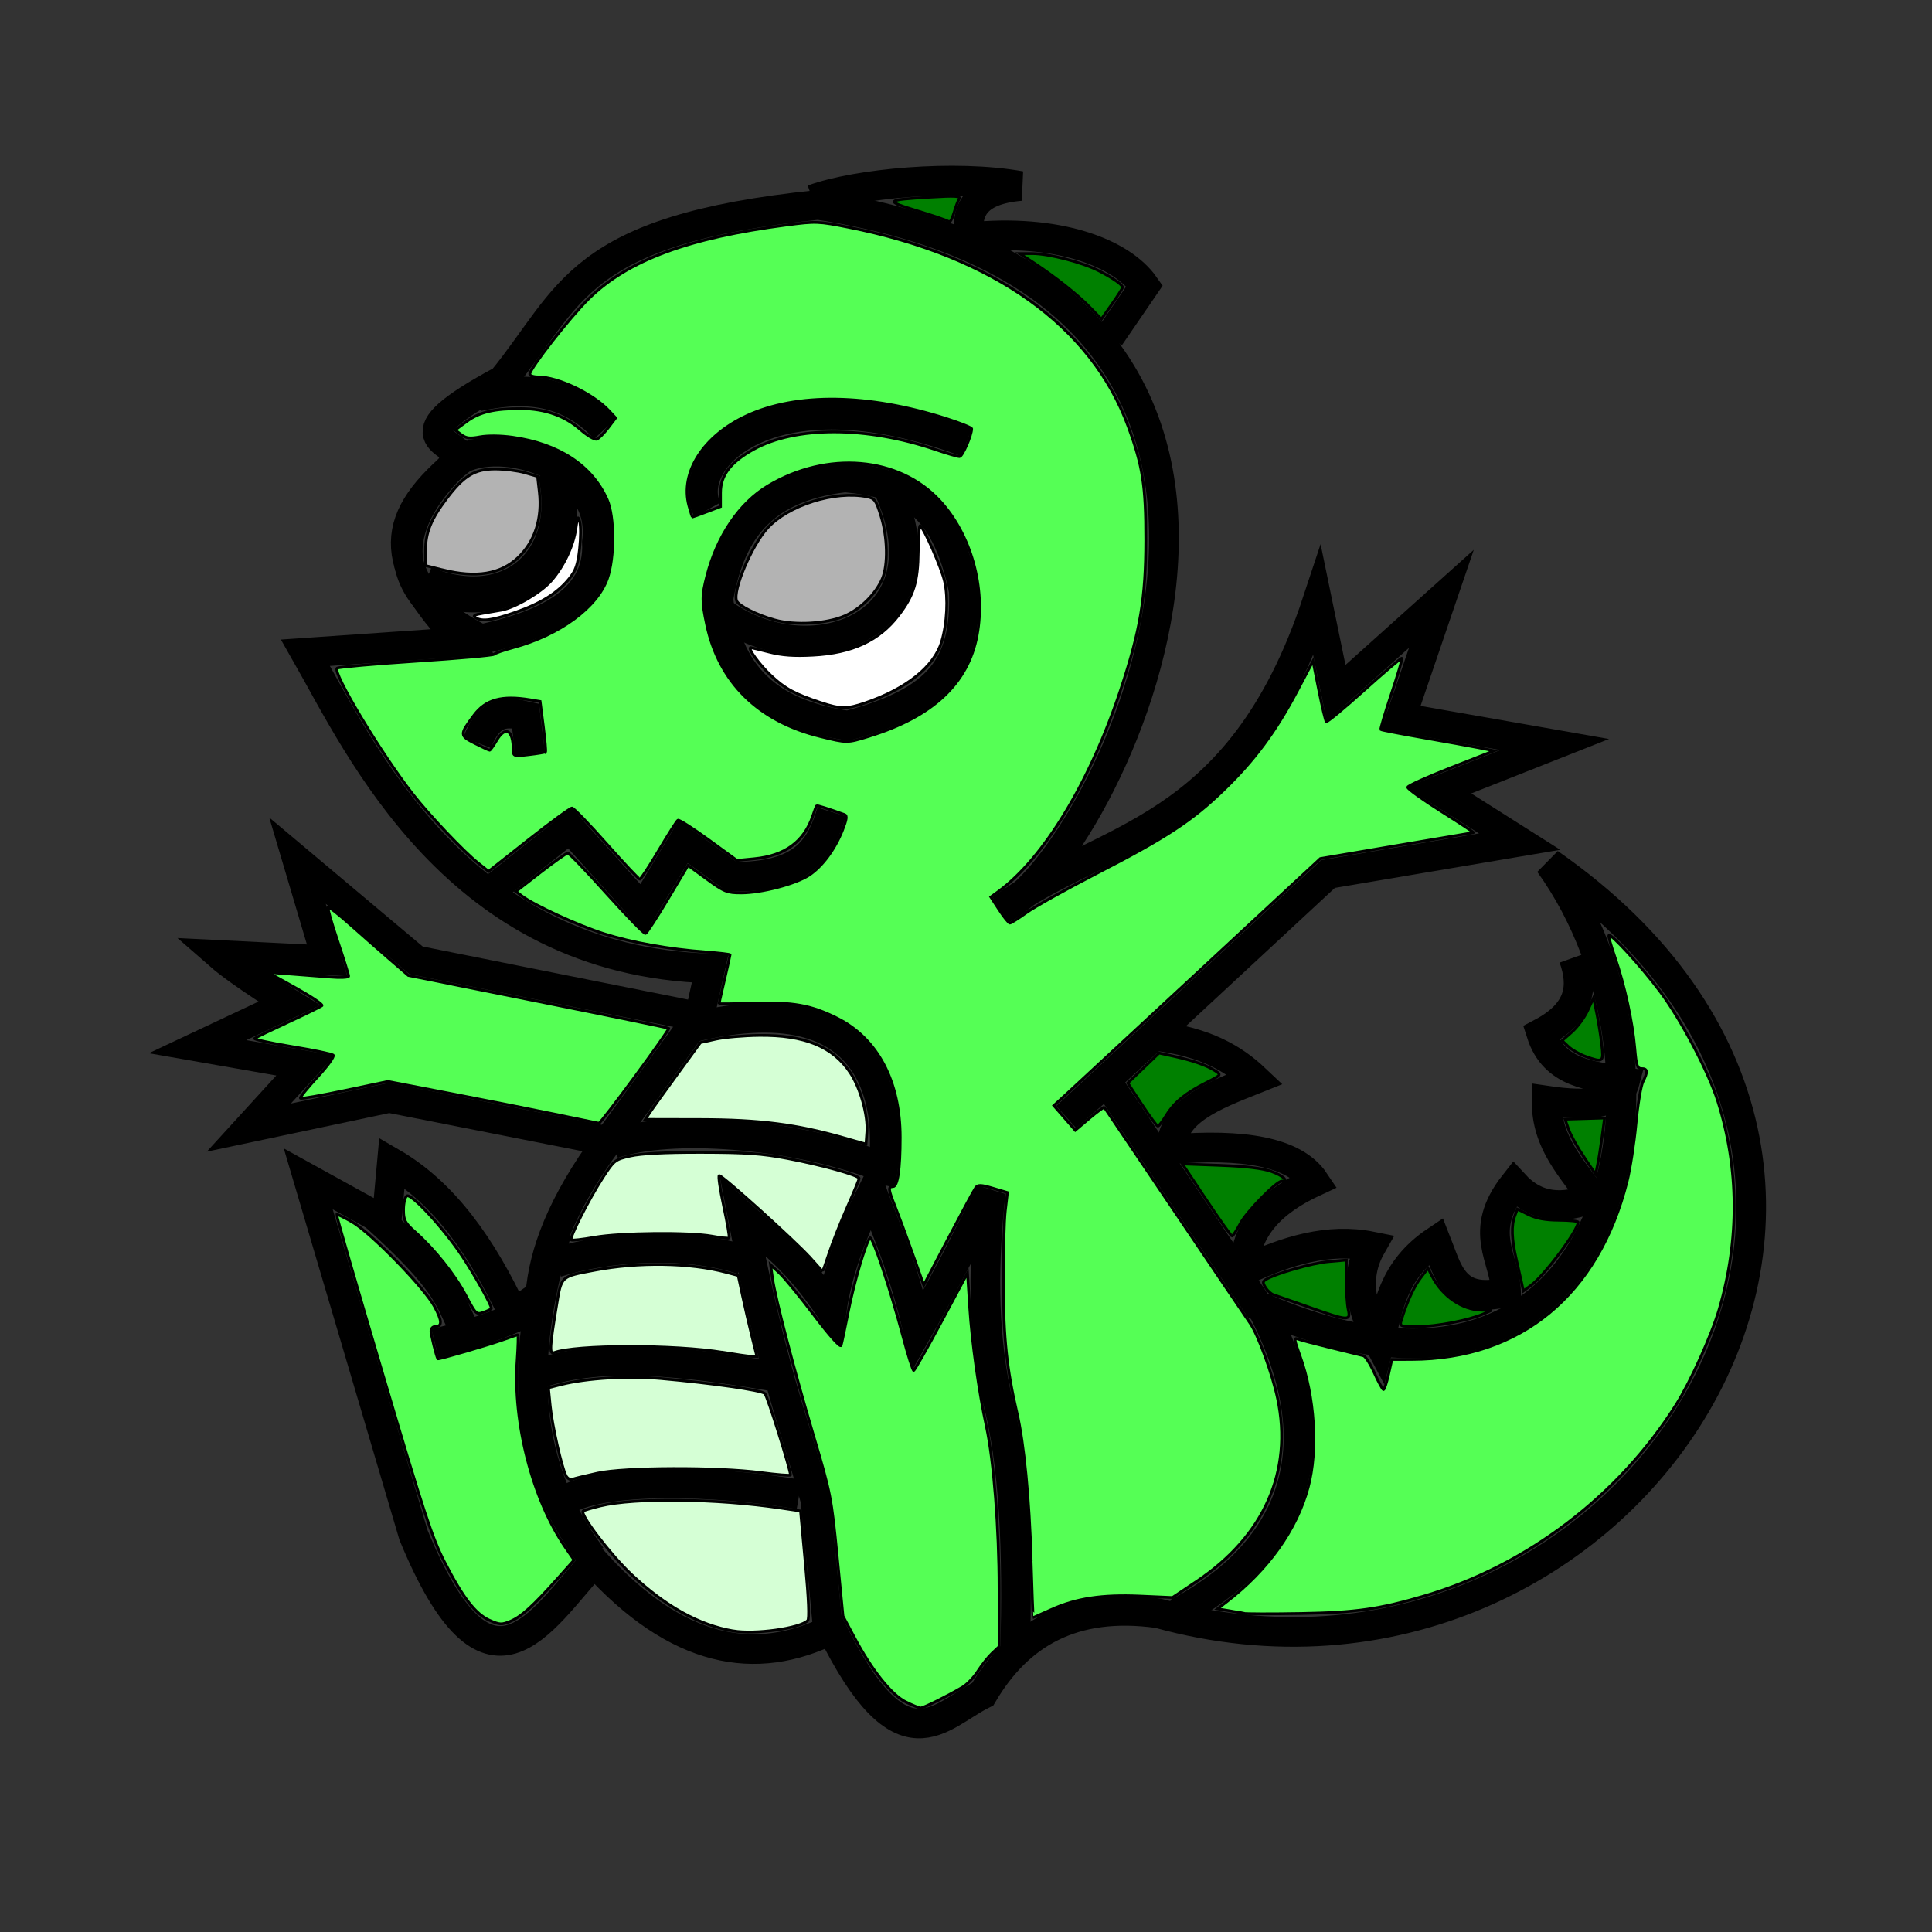 <?xml version="1.0" encoding="UTF-8" standalone="no"?>
<!-- Created with Inkscape (http://www.inkscape.org/) -->

<svg
   xmlns:dc="http://purl.org/dc/elements/1.1/"
   xmlns:cc="http://creativecommons.org/ns#"
   xmlns:rdf="http://www.w3.org/1999/02/22-rdf-syntax-ns#"
   xmlns:svg="http://www.w3.org/2000/svg"
   xmlns="http://www.w3.org/2000/svg"
   xmlns:sodipodi="http://sodipodi.sourceforge.net/DTD/sodipodi-0.dtd"
   xmlns:inkscape="http://www.inkscape.org/namespaces/inkscape"
   width="64px"
   height="64px"
   id="svg4156"
   version="1.1"
   inkscape:version="0.48.4 r9939"
   sodipodi:docname="croc_unfinished.svg"
   inkscape:export-filename="/home/nattfari/sw6/pictocreator/source/PictoCreator/res/drawable-mdpi/croc_logo.png"
   inkscape:export-xdpi="145.34584"
   inkscape:export-ydpi="145.34584">
  <rect width="100%" height="100%" fill="#333333" stroke="none"/>
  <defs
     id="defs4158" />
  <sodipodi:namedview
     id="base"
     pagecolor="#ffffff"
     bordercolor="#666666"
     borderopacity="1.0"
     inkscape:pageopacity="0.0"
     inkscape:pageshadow="2"
     inkscape:zoom="7.7781746"
     inkscape:cx="21.271399"
     inkscape:cy="22.949193"
     inkscape:current-layer="layer1"
     showgrid="true"
     inkscape:document-units="px"
     inkscape:grid-bbox="true"
     inkscape:window-width="1871"
     inkscape:window-height="1056"
     inkscape:window-x="49"
     inkscape:window-y="24"
     inkscape:window-maximized="1" />
  <g
     id="layer1"
     inkscape:label="Layer 1"
     inkscape:groupmode="layer">
    <path
       style="fill:none;stroke:#000000;stroke-width:0.983px;stroke-linecap:butt;stroke-linejoin:miter;stroke-opacity:1"
       d="m 16.644,12.596 c 2.289,-2.804 2.419,-4.983 10.457,-5.809 19.093,2.959 9.282,22.024 6.078,23.327 3.251,-2.471 7.865,-2.345 10.457,-10.189 l 0.626,3.039 3.486,-3.128 -1.341,3.933 5.094,0.894 -3.843,1.519 2.681,1.698 -6.346,1.073 -8.669,8.044 1.341,-1.162 5.005,7.418 c 12.013,5.337 14.639,-7.737 9.653,-14.658 14.865,10.343 2.457,29.104 -12.959,24.846 -2.837,-0.393 -4.638,0.695 -5.809,2.681 -1.431,0.708 -2.666,2.592 -5.005,-2.145 -2.511,1.247 -5.116,0.804 -7.865,-2.234 -1.801,1.976 -3.5,5.14 -5.988,-0.894 l -3.486,-11.798 2.592,1.43 0.179,-1.966 c 1.738,1.006 2.997,2.81 4.022,5.005 l 0.894,-0.626 c 0.112,-1.382 0.697,-3 2.234,-5.094 L 12.891,36.37 8.243,37.353 10.12,35.297 6.545,34.672 9.584,33.242 c 0,0 -1.601,-0.982 -2.316,-1.607 l 3.567,0.177 -0.979,-3.301 3.928,3.301 9.384,1.877 0.357,-1.609 C 15.126,31.838 11.942,24.817 10.12,21.623 l 5.184,-0.358 c -2.54,-2.662 -2.429,-4.114 0,-6.078 -0.276,-0.643 -2.309,-0.64 1.341,-2.592 z"
       id="path4280-5"
       inkscape:connector-curvature="0"
       sodipodi:nodetypes="ccccccccccccccccccccccccccccccccccccccccc" />
    <path
       style="fill:none;stroke:#000000;stroke-width:0.983px;stroke-linecap:butt;stroke-linejoin:miter;stroke-opacity:1"
       d="m 23.794,19.835 c 0.366,-1.999 1.236,-3.677 4.201,-4.022 1.958,0.193 3.32,0.772 3.933,3.754 0.088,2.517 -0.843,3.675 -3.843,4.469 -2.263,-0.33 -3.992,-1.371 -4.29,-4.201 z"
       id="path4282-0"
       inkscape:connector-curvature="0"
       sodipodi:nodetypes="ccccc" />
    <path
       style="fill:none;stroke:#000000;stroke-width:0.983px;stroke-linecap:butt;stroke-linejoin:miter;stroke-opacity:1"
       d="m 15.036,15.367 c 1.224,-1.03 5.092,-0.079 4.737,2.592 0.113,2.049 -1.963,2.804 -3.843,3.218 -4.701,-2.401 -1.16,-5.45 -0.894,-5.809 z"
       id="path4284-8"
       inkscape:connector-curvature="0"
       sodipodi:nodetypes="cccc" />
    <path
       style="fill:none;stroke:#000000;stroke-width:0.983px;stroke-linecap:butt;stroke-linejoin:miter;stroke-opacity:1"
       d="m 16.287,29.488 2.592,-2.056 2.413,2.681 1.341,-2.234 1.609,1.162 c 2.456,0.037 2.958,-1.011 3.307,-2.145"
       id="path4286-2"
       inkscape:connector-curvature="0"
       sodipodi:nodetypes="cccccc" />
    <path
       style="fill:none;stroke:#000000;stroke-width:0.983px;stroke-linecap:butt;stroke-linejoin:miter;stroke-opacity:1"
       d="m 15.804,24.605 c 0.424,-1.108 1.01,-1.027 1.604,-0.889 l 0.152,1.236"
       id="path4288-8"
       inkscape:connector-curvature="0"
       sodipodi:nodetypes="ccc" />
    <path
       style="fill:none;stroke:#000000;stroke-width:0.983px;stroke-linecap:butt;stroke-linejoin:miter;stroke-opacity:1"
       d="m 23.437,16.886 c -0.861,-1.544 1.942,-4.712 8.58,-2.234"
       id="path4290-6"
       inkscape:connector-curvature="0"
       sodipodi:nodetypes="cc" />
    <path
       style="fill:none;stroke:#000000;stroke-width:0.983px;stroke-linecap:butt;stroke-linejoin:miter;stroke-opacity:1"
       d="M 20.041,14.205 C 18.7,12.766 17.142,12.854 15.84,13.132"
       id="path4292-5"
       inkscape:connector-curvature="0"
       sodipodi:nodetypes="cc" />
    <path
       style="fill:none;stroke:#000000;stroke-width:0.983px;stroke-linecap:butt;stroke-linejoin:miter;stroke-opacity:1"
       d="m 41.669,43.073 c 2.755,5.036 0.985,8.423 -2.681,10.368"
       id="path4294-2"
       inkscape:connector-curvature="0"
       sodipodi:nodetypes="cc" />
    <path
       style="fill:none;stroke:#000000;stroke-width:0.983px;stroke-linecap:butt;stroke-linejoin:miter;stroke-opacity:1"
       d="m 18.432,40.839 c -1.093,3.808 -1.329,7.397 1.162,10.725"
       id="path4296-5"
       inkscape:connector-curvature="0"
       sodipodi:nodetypes="cc" />
    <path
       style="fill:none;stroke:#000000;stroke-width:0.983px;stroke-linecap:butt;stroke-linejoin:miter;stroke-opacity:1"
       d="m 23.079,33.778 -2.86,3.933"
       id="path4298-7"
       inkscape:connector-curvature="0" />
    <path
       style="fill:none;stroke:#000000;stroke-width:0.983px;stroke-linecap:butt;stroke-linejoin:miter;stroke-opacity:1"
       d="m 26.923,6.608 c 1.476,-0.535 4.711,-0.839 6.882,-0.447 -1.554,0.138 -1.808,0.847 -1.698,1.698 2.894,-0.298 5.032,0.498 5.809,1.609 l -1.162,1.698"
       id="path4300-4"
       inkscape:connector-curvature="0"
       sodipodi:nodetypes="ccccc" />
    <path
       style="fill:none;stroke:#000000;stroke-width:0.983px;stroke-linecap:butt;stroke-linejoin:miter;stroke-opacity:1"
       d="m 38.273,34.314 c 1.658,0.199 2.596,0.758 3.307,1.43 -1.377,0.548 -2.786,1.08 -2.771,2.324 2.339,-0.186 4.063,0.068 4.737,1.073 -1.425,0.658 -2.326,1.578 -2.324,2.949 1.4,-0.667 2.8,-1.086 4.201,-0.804 -0.61,1.073 -0.305,2.145 0.268,3.218 0.298,-1.198 0.434,-2.428 1.877,-3.396 0.383,0.958 0.567,2.114 2.324,1.698 -0.041,-1.148 -0.966,-2.002 0.268,-3.575 0.734,0.799 1.62,0.838 2.592,0.447 -0.658,-0.972 -1.532,-1.799 -1.519,-3.218 1.379,0.204 2.4,0.12 2.592,-0.626 -1.118,-0.212 -2.339,-0.253 -2.771,-1.609 1.324,-0.696 1.407,-1.569 1.073,-2.503"
       id="path4304-5"
       inkscape:connector-curvature="0"
       sodipodi:nodetypes="ccccccccccccccc" />
    <path
       style="fill:none;stroke:#000000;stroke-width:0.983px;stroke-linecap:butt;stroke-linejoin:miter;stroke-opacity:1"
       d="m 12.354,40.213 c 2.479,2.219 2.519,2.811 2.949,3.664"
       id="path4306-0"
       inkscape:connector-curvature="0"
       sodipodi:nodetypes="cc" />
    <path
       style="fill:none;stroke:#000000;stroke-width:0.983px;stroke-linecap:butt;stroke-linejoin:miter;stroke-opacity:1"
       d="m 17.538,43.431 c -1.043,0.486 -2.085,0.824 -3.128,1.073"
       id="path4308-7"
       inkscape:connector-curvature="0"
       sodipodi:nodetypes="cc" />
    <path
       style="fill:none;stroke:#000000;stroke-width:0.983px;stroke-linecap:butt;stroke-linejoin:miter;stroke-opacity:1"
       d="m 33.626,54.692 c 0.09,-3.228 -0.005,-6.211 -0.626,-8.491 -0.464,-2.234 -0.427,-4.469 -0.179,-6.703 -0.764,1.459 -1.225,2.463 -2.413,4.558 -0.534,-2.216 -1.001,-3.166 -1.519,-4.558 -0.658,1.311 -1.158,2.622 -1.341,3.933 -1.156,-1.733 -2.018,-2.291 -2.949,-3.128 0.99,5.169 1.639,6.585 2.413,9.384 0.293,2.987 0.39,4.019 0.447,4.648"
       id="path4310-1"
       inkscape:connector-curvature="0"
       sodipodi:nodetypes="ccccccccc" />
    <path
       style="fill:none;stroke:#000000;stroke-width:0.983px;stroke-linecap:butt;stroke-linejoin:miter;stroke-opacity:1"
       d="m 18.611,49.776 c 1.218,-0.881 5.234,-0.724 7.865,-0.268"
       id="path4314-0"
       inkscape:connector-curvature="0"
       sodipodi:nodetypes="cc" />
    <path
       style="fill:none;stroke:#000000;stroke-width:0.983px;stroke-linecap:butt;stroke-linejoin:miter;stroke-opacity:1"
       d="m 17.896,45.486 c 2.09,-0.707 4.802,-0.378 7.597,0.089"
       id="path4316-2"
       inkscape:connector-curvature="0"
       sodipodi:nodetypes="cc" />
    <path
       style="fill:none;stroke:#000000;stroke-width:0.983px;stroke-linecap:butt;stroke-linejoin:miter;stroke-opacity:1"
       d="m 18.432,41.822 c 1.64,-0.523 4.218,-0.72 6.167,-0.089"
       id="path4320-8"
       inkscape:connector-curvature="0"
       sodipodi:nodetypes="cc" />
    <path
       style="fill:none;stroke:#000000;stroke-width:0.983px;stroke-linecap:butt;stroke-linejoin:miter;stroke-opacity:1"
       d="m 20.309,37.889 c 1.921,-0.653 5.905,-0.353 8.759,0.715"
       id="path4322-6"
       inkscape:connector-curvature="0"
       sodipodi:nodetypes="cc" />
    <path
       style="fill:none;stroke:#000000;stroke-width:0.983px;stroke-linecap:butt;stroke-linejoin:miter;stroke-opacity:1"
       d="m 22.901,34.046 c 6.723,-1.659 6.675,3.359 6.256,5.184"
       id="path4324-6"
       inkscape:connector-curvature="0"
       sodipodi:nodetypes="cc" />
    <path
       style="fill:none;stroke:#000000;stroke-width:0.983px;stroke-linecap:butt;stroke-linejoin:miter;stroke-opacity:1"
       d="m 23.884,20.282 c 2.922,2.168 7.624,0.477 5.541,-4.111"
       id="path4326-6"
       inkscape:connector-curvature="0"
       sodipodi:nodetypes="cc" />
    <path
       style="fill:none;stroke:#000000;stroke-width:1.195px;stroke-linecap:butt;stroke-linejoin:miter;stroke-opacity:1"
       d="m 14.069,19.346 c 2.813,1.155 5.01,-0.745 4.347,-3.694"
       id="path4328-2"
       inkscape:connector-curvature="0"
       sodipodi:nodetypes="cc" />
    <path
       style="fill:#d5ffd5;fill-opacity:1;stroke:#000000;stroke-width:0.091;stroke-opacity:1"
       d="m 27.958,37.693 c -1.568,-0.447 -2.785,-0.603 -4.745,-0.607 l -1.836,-0.004 0.135,-0.207 c 0.074,-0.114 0.485,-0.686 0.913,-1.273 l 0.777,-1.066 0.515,-0.114 c 0.283,-0.063 0.927,-0.119 1.432,-0.124 1.5,-0.017 2.443,0.369 3.017,1.236 0.336,0.507 0.589,1.409 0.55,1.957 l -0.029,0.41 -0.727,-0.207 z"
       id="path5250"
       inkscape:connector-curvature="0" />
    <path
       style="fill:#d5ffd5;fill-opacity:1;stroke:#000000;stroke-width:0.091;stroke-opacity:1"
       d="m 26.822,41.648 c -0.456,-0.512 -2.884,-2.704 -2.996,-2.704 -0.039,0 0.027,0.456 0.147,1.012 0.12,0.557 0.201,1.03 0.179,1.052 -0.022,0.022 -0.276,-0.004 -0.565,-0.058 -0.743,-0.137 -3.039,-0.115 -3.898,0.038 -0.398,0.071 -0.744,0.109 -0.768,0.085 -0.065,-0.065 0.587,-1.351 1.041,-2.053 0.379,-0.586 0.409,-0.61 0.921,-0.727 0.35,-0.08 1.145,-0.121 2.348,-0.119 1.482,0.002 2.011,0.04 2.864,0.202 1.145,0.218 2.364,0.559 2.364,0.661 0,0.036 -0.178,0.469 -0.396,0.963 -0.218,0.494 -0.487,1.174 -0.598,1.512 -0.111,0.338 -0.209,0.609 -0.218,0.604 -0.008,-0.005 -0.199,-0.216 -0.424,-0.469 z"
       id="path5252"
       inkscape:connector-curvature="0" />
    <path
       style="fill:#d5ffd5;fill-opacity:1;stroke:#000000;stroke-width:0.091;stroke-opacity:1"
       d="m 23.958,44.801 c -1.591,-0.266 -4.906,-0.261 -5.61,0.009 -0.152,0.058 -0.138,-0.197 0.083,-1.533 0.169,-1.021 0.128,-0.982 1.254,-1.197 1.466,-0.28 3.172,-0.254 4.372,0.067 l 0.397,0.106 0.147,0.686 c 0.081,0.377 0.221,0.983 0.311,1.345 l 0.164,0.659 -0.195,-0.011 c -0.107,-0.006 -0.523,-0.066 -0.923,-0.133 z"
       id="path5254"
       inkscape:connector-curvature="0" />
    <path
       style="fill:#d5ffd5;fill-opacity:1;stroke:#000000;stroke-width:0.091;stroke-opacity:1"
       d="m 18.748,48.884 c -0.143,-0.272 -0.458,-1.666 -0.522,-2.312 l -0.059,-0.601 0.416,-0.105 c 0.852,-0.215 2.22,-0.297 3.316,-0.199 1.693,0.151 3.323,0.385 3.438,0.495 0.085,0.081 0.848,2.509 0.848,2.698 0,0.027 -0.44,-0.008 -0.977,-0.078 -1.441,-0.188 -4.515,-0.178 -5.414,0.018 -0.39,0.085 -0.765,0.176 -0.834,0.203 -0.069,0.026 -0.164,-0.027 -0.212,-0.118 l 0,0 z"
       id="path5256"
       inkscape:connector-curvature="0" />
    <path
       style="fill:#d5ffd5;fill-opacity:1;stroke:#000000;stroke-width:0.091;stroke-opacity:1"
       d="m 24.288,54.027 c -1.126,-0.193 -2.224,-0.8 -3.355,-1.855 -0.696,-0.649 -1.73,-2.002 -1.617,-2.116 0.023,-0.023 0.28,-0.1 0.57,-0.171 1.143,-0.277 3.855,-0.245 5.989,0.072 l 0.644,0.096 0.163,1.771 c 0.106,1.155 0.132,1.802 0.074,1.86 -0.259,0.259 -1.749,0.465 -2.467,0.342 l 0,0 z"
       id="path5258"
       inkscape:connector-curvature="0" />
    <path
       style="fill:#55ff55;fill-opacity:1;stroke:#000000;stroke-width:0.091;stroke-opacity:1"
       d="m 34.157,51.649 c -0.058,-1.995 -0.237,-3.844 -0.469,-4.843 -0.338,-1.458 -0.445,-2.47 -0.451,-4.271 -0.003,-1 0.025,-2.091 0.064,-2.424 l 0.07,-0.606 -0.479,-0.142 c -0.397,-0.117 -0.495,-0.121 -0.57,-0.021 -0.05,0.067 -0.457,0.821 -0.906,1.676 l -0.815,1.555 -0.379,-1.064 c -0.208,-0.585 -0.466,-1.28 -0.572,-1.545 -0.226,-0.563 -0.236,-0.656 -0.069,-0.656 0.155,0 0.24,-0.573 0.24,-1.63 0,-1.859 -0.753,-3.279 -2.094,-3.95 -0.866,-0.433 -1.46,-0.539 -2.789,-0.495 -0.615,0.02 -1.118,0.027 -1.118,0.014 0,-0.013 0.082,-0.374 0.182,-0.803 0.1,-0.429 0.182,-0.795 0.182,-0.814 0,-0.019 -0.358,-0.061 -0.795,-0.094 -1.252,-0.094 -2.449,-0.309 -3.386,-0.606 -0.844,-0.268 -2.302,-0.938 -2.709,-1.245 l -0.204,-0.154 0.818,-0.635 c 0.45,-0.349 0.855,-0.635 0.9,-0.635 0.045,0 0.626,0.605 1.289,1.344 0.664,0.739 1.242,1.332 1.285,1.318 0.043,-0.014 0.378,-0.528 0.744,-1.141 l 0.666,-1.115 0.626,0.456 c 0.575,0.419 0.667,0.456 1.136,0.456 0.676,0 1.804,-0.296 2.248,-0.589 0.432,-0.286 0.856,-0.857 1.106,-1.491 0.14,-0.355 0.158,-0.481 0.072,-0.512 -0.542,-0.196 -0.918,-0.315 -0.932,-0.295 -0.01,0.013 -0.066,0.166 -0.125,0.34 -0.288,0.853 -0.922,1.316 -1.933,1.415 l -0.578,0.056 -0.943,-0.687 c -0.519,-0.378 -0.974,-0.668 -1.012,-0.645 -0.038,0.024 -0.324,0.473 -0.635,0.998 -0.311,0.526 -0.593,0.956 -0.627,0.956 -0.034,0 -0.53,-0.529 -1.104,-1.176 -0.573,-0.647 -1.087,-1.178 -1.142,-1.182 -0.055,-0.003 -0.7,0.467 -1.433,1.046 l -1.333,1.052 -0.34,-0.271 c -0.483,-0.384 -1.628,-1.593 -2.17,-2.288 -1.082,-1.39 -2.684,-4.061 -2.504,-4.172 0.059,-0.037 1.243,-0.141 2.63,-0.232 1.387,-0.091 2.543,-0.194 2.568,-0.228 0.025,-0.035 0.311,-0.135 0.636,-0.223 1.536,-0.417 2.775,-1.326 3.115,-2.284 0.246,-0.695 0.242,-2.054 -0.007,-2.618 -0.5,-1.128 -1.597,-1.85 -3.139,-2.065 -0.388,-0.054 -0.819,-0.059 -1.07,-0.012 -0.339,0.063 -0.46,0.049 -0.623,-0.074 l -0.203,-0.153 0.386,-0.284 c 0.428,-0.314 0.917,-0.429 1.815,-0.424 0.775,0.004 1.434,0.238 1.949,0.692 0.23,0.202 0.474,0.346 0.543,0.32 0.069,-0.026 0.238,-0.195 0.375,-0.376 l 0.25,-0.328 -0.218,-0.234 c -0.528,-0.568 -1.691,-1.124 -2.351,-1.124 -0.152,0 -0.276,-0.041 -0.276,-0.091 0,-0.188 1.33,-1.889 1.962,-2.51 1.288,-1.264 3.29,-2.008 6.548,-2.433 0.973,-0.127 1.049,-0.124 2.065,0.078 4.786,0.951 8.037,3.273 9.255,6.612 0.48,1.314 0.578,1.953 0.576,3.753 -0.002,1.928 -0.178,2.975 -0.832,4.953 -1.011,3.052 -2.546,5.585 -4.051,6.684 l -0.249,0.182 0.282,0.432 c 0.155,0.237 0.312,0.432 0.348,0.432 0.036,0 0.287,-0.158 0.557,-0.352 0.271,-0.193 1.31,-0.773 2.31,-1.289 2.317,-1.194 3.159,-1.746 4.215,-2.766 1.014,-0.978 1.72,-1.93 2.434,-3.279 l 0.526,-0.994 0.195,0.978 c 0.108,0.538 0.217,1 0.244,1.027 0.027,0.027 0.594,-0.443 1.26,-1.043 0.667,-0.6 1.227,-1.076 1.246,-1.057 0.019,0.019 -0.138,0.551 -0.348,1.182 -0.21,0.631 -0.368,1.162 -0.35,1.18 0.018,0.017 0.646,0.139 1.396,0.27 0.75,0.131 1.586,0.282 1.859,0.336 l 0.495,0.099 -1.424,0.558 c -0.783,0.307 -1.429,0.599 -1.436,0.649 -0.007,0.05 0.49,0.408 1.104,0.795 0.614,0.388 1.098,0.706 1.077,0.709 -0.021,0.002 -1.172,0.197 -2.557,0.432 l -2.518,0.428 -4.016,3.727 c -2.209,2.05 -4.195,3.891 -4.414,4.091 l -0.398,0.364 0.355,0.408 0.355,0.408 0.468,-0.395 c 0.258,-0.217 0.48,-0.38 0.495,-0.362 0.015,0.018 1.06,1.567 2.323,3.442 1.263,1.875 2.391,3.543 2.505,3.706 0.262,0.373 0.74,1.683 0.912,2.501 0.507,2.408 -0.446,4.556 -2.683,6.053 l -0.8,0.535 -1.065,-0.047 c -1.267,-0.056 -2.123,0.073 -2.947,0.445 -0.319,0.144 -0.589,0.262 -0.599,0.262 -0.01,0 -0.044,-0.869 -0.075,-1.932 l 0,0 z M 18.071,24.908 c 0.017,-0.017 -0.016,-0.4 -0.074,-0.851 l -0.105,-0.82 -0.33,-0.055 c -0.94,-0.156 -1.471,-0.01 -1.86,0.511 -0.48,0.643 -0.479,0.674 0.024,0.929 0.249,0.126 0.471,0.23 0.493,0.23 0.022,0 0.124,-0.143 0.227,-0.318 0.297,-0.503 0.552,-0.362 0.556,0.308 0.001,0.21 0.017,0.215 0.519,0.156 0.285,-0.033 0.532,-0.075 0.549,-0.092 l 0,0 z m 10.719,-0.519 c 2.101,-0.647 3.28,-1.749 3.577,-3.343 0.293,-1.572 -0.198,-3.338 -1.242,-4.465 -1.348,-1.456 -3.725,-1.659 -5.685,-0.484 -0.944,0.566 -1.683,1.654 -2.024,2.981 -0.17,0.663 -0.171,0.838 -0.006,1.617 0.404,1.907 1.715,3.199 3.757,3.701 0.897,0.221 0.886,0.221 1.623,-0.006 l 5e-6,-4e-6 z m -5.377,-7.435 0.455,-0.173 0,-0.455 c 0,-0.582 0.331,-1.017 1.096,-1.441 1.397,-0.774 3.741,-0.769 6.034,0.011 0.371,0.126 0.725,0.23 0.787,0.23 0.095,0 0.402,-0.704 0.402,-0.921 0,-0.039 -0.378,-0.191 -0.841,-0.339 -2.576,-0.824 -4.96,-0.858 -6.608,-0.095 -1.438,0.666 -2.215,1.877 -1.916,2.987 0.055,0.203 0.108,0.369 0.118,0.368 0.011,-4e-5 0.224,-0.078 0.474,-0.173 z"
       id="path5260"
       inkscape:connector-curvature="0" />
    <path
       style="fill:#55ff55;fill-opacity:1;stroke:#000000;stroke-width:0.091;stroke-opacity:1"
       d="m 18.549,36.943 c -0.675,-0.141 -2.233,-0.45 -3.463,-0.688 l -2.236,-0.431 -1.426,0.3 c -0.784,0.165 -1.446,0.28 -1.471,0.255 -0.025,-0.025 0.228,-0.339 0.561,-0.699 0.335,-0.362 0.57,-0.687 0.525,-0.727 -0.045,-0.04 -0.665,-0.168 -1.377,-0.285 -0.713,-0.117 -1.265,-0.238 -1.227,-0.269 0.038,-0.031 0.539,-0.274 1.114,-0.54 0.575,-0.266 1.077,-0.512 1.116,-0.547 0.039,-0.034 -0.35,-0.297 -0.864,-0.583 l -0.934,-0.52 0.727,0.053 c 0.4,0.029 1.003,0.076 1.341,0.104 0.341,0.029 0.614,0.015 0.614,-0.03 0,-0.045 -0.163,-0.568 -0.363,-1.162 -0.2,-0.594 -0.344,-1.099 -0.321,-1.122 0.023,-0.023 0.36,0.241 0.749,0.588 0.389,0.346 0.979,0.864 1.311,1.151 l 0.603,0.521 4.297,0.861 c 2.363,0.473 4.31,0.874 4.326,0.89 0.045,0.045 -2.243,3.156 -2.313,3.146 -0.034,-0.005 -0.614,-0.124 -1.289,-0.265 l 0,0 z"
       id="path5262"
       inkscape:connector-curvature="0" />
    <path
       style="fill:#55ff55;fill-opacity:1;stroke:#000000;stroke-width:0.091;stroke-opacity:1"
       d="m 16.215,53.675 c -0.466,-0.209 -0.882,-0.749 -1.494,-1.939 -0.409,-0.796 -0.689,-1.65 -2.036,-6.198 -0.859,-2.901 -1.55,-5.29 -1.536,-5.307 0.014,-0.018 0.245,0.093 0.513,0.246 0.624,0.357 2.398,2.179 2.735,2.809 0.255,0.477 0.258,0.659 0.011,0.659 -0.072,0 -0.131,0.067 -0.131,0.149 0,0.119 0.176,0.83 0.227,0.918 0.017,0.029 1.734,-0.473 2.216,-0.649 0.219,-0.08 0.414,-0.145 0.434,-0.145 0.02,0 0.009,0.379 -0.023,0.843 -0.146,2.072 0.513,4.621 1.604,6.206 l 0.283,0.411 -0.544,0.61 c -0.814,0.913 -1.207,1.269 -1.564,1.418 -0.293,0.122 -0.357,0.119 -0.693,-0.031 l 0,0 z"
       id="path5264"
       inkscape:connector-curvature="0" />
    <path
       style="fill:#55ff55;fill-opacity:1;stroke:#000000;stroke-width:0.091;stroke-opacity:1"
       d="m 15.426,42.907 c -0.364,-0.688 -1.03,-1.522 -1.672,-2.094 -0.342,-0.304 -0.386,-0.389 -0.386,-0.737 0,-0.216 0.049,-0.423 0.108,-0.46 0.151,-0.093 1.231,1.081 1.836,1.996 0.426,0.645 0.965,1.611 0.965,1.73 0,0.022 -0.114,0.079 -0.253,0.128 -0.246,0.086 -0.262,0.071 -0.597,-0.563 z"
       id="path5266"
       inkscape:connector-curvature="0" />
    <path
       style="fill:#55ff55;fill-opacity:1;stroke:#000000;stroke-width:0.091;stroke-opacity:1"
       d="m 30,56.377 c -0.475,-0.239 -1.127,-1.059 -1.699,-2.135 l -0.376,-0.706 -0.195,-2 C 27.541,49.607 27.514,49.466 26.955,47.581 26.291,45.341 25.685,43.017 25.591,42.354 l -0.064,-0.455 0.295,0.273 c 0.162,0.15 0.678,0.779 1.146,1.398 0.502,0.664 0.868,1.074 0.893,1 0.023,-0.069 0.13,-0.573 0.238,-1.12 0.19,-0.966 0.582,-2.294 0.72,-2.443 0.08,-0.086 0.67,1.677 1.097,3.278 0.163,0.613 0.322,1.113 0.351,1.112 0.03,-8.91e-4 0.443,-0.727 0.918,-1.614 l 0.864,-1.612 0.073,1.136 c 0.074,1.156 0.305,2.806 0.555,3.955 0.242,1.117 0.418,3.371 0.418,5.361 l 0,1.926 -0.231,0.217 c -0.127,0.12 -0.337,0.385 -0.467,0.589 -0.129,0.205 -0.363,0.447 -0.519,0.539 -0.503,0.297 -1.281,0.683 -1.378,0.685 -0.052,6.36e-4 -0.277,-0.091 -0.5,-0.203 l 0,0 z"
       id="path5268"
       inkscape:connector-curvature="0" />
    <path
       style="fill:#55ff55;fill-opacity:1;stroke:#000000;stroke-width:0.091;stroke-opacity:1"
       d="m 41.185,53.446 c -0.075,-0.019 -0.297,-0.061 -0.494,-0.093 l -0.358,-0.059 0.312,-0.241 c 1.362,-1.05 2.31,-2.382 2.687,-3.776 0.333,-1.23 0.221,-3.013 -0.274,-4.377 -0.187,-0.516 -0.198,-0.596 -0.07,-0.545 0.083,0.033 0.58,0.165 1.105,0.293 0.525,0.128 1.008,0.246 1.073,0.263 0.065,0.017 0.229,0.275 0.364,0.574 0.135,0.299 0.27,0.545 0.299,0.547 0.03,0.002 0.104,-0.222 0.166,-0.497 l 0.112,-0.5 0.653,-0.002 c 3.611,-0.01 6.188,-2.137 7.137,-5.89 0.103,-0.409 0.236,-1.266 0.295,-1.903 0.059,-0.638 0.163,-1.27 0.232,-1.405 0.168,-0.33 0.157,-0.436 -0.044,-0.436 -0.144,0 -0.177,-0.099 -0.226,-0.679 -0.073,-0.862 -0.342,-2.099 -0.653,-2.999 -0.133,-0.385 -0.226,-0.717 -0.206,-0.736 0.072,-0.072 1.072,1.026 1.703,1.868 0.689,0.92 1.604,2.663 1.91,3.636 0.698,2.222 0.714,4.566 0.048,6.864 -0.249,0.861 -0.949,2.414 -1.433,3.182 -1.904,3.02 -4.942,5.328 -8.339,6.332 -1.486,0.439 -2.272,0.551 -4.091,0.582 -0.975,0.017 -1.834,0.015 -1.909,-0.004 l 0,10e-7 z"
       id="path5270"
       inkscape:connector-curvature="0" />
    <path
       style="fill:#008000;fill-opacity:1;stroke:#000000;stroke-width:0.091;stroke-opacity:1"
       d="M 36.131,10.204 C 35.73,9.788 34.962,9.178 34.256,8.713 l -0.476,-0.313 0.415,0 c 0.552,0 1.684,0.296 2.231,0.583 0.474,0.249 0.759,0.45 0.759,0.537 0,0.03 -0.157,0.279 -0.35,0.553 l -0.35,0.499 -0.355,-0.368 0,0 z"
       id="path5272"
       inkscape:connector-curvature="0" />
    <path
       style="fill:#008000;fill-opacity:1;stroke:#000000;stroke-width:0.091;stroke-opacity:1"
       d="M 31.433,7.344 C 31.4,7.31 30.934,7.15 30.4,6.988 29.29,6.652 29.317,6.622 30.811,6.531 c 0.822,-0.05 1.02,-0.039 0.964,0.052 -0.039,0.063 -0.118,0.274 -0.175,0.469 -0.057,0.195 -0.132,0.326 -0.166,0.292 z"
       id="path5274"
       inkscape:connector-curvature="0" />
    <path
       style="fill:#008000;fill-opacity:1;stroke:#000000;stroke-width:0.091;stroke-opacity:1"
       d="m 37.829,36.593 -0.47,-0.716 0.518,-0.497 0.518,-0.497 0.509,0.112 c 0.615,0.136 1.074,0.298 1.353,0.478 0.205,0.132 0.202,0.137 -0.288,0.384 -0.692,0.349 -1.065,0.652 -1.329,1.08 -0.125,0.202 -0.252,0.368 -0.283,0.37 -0.031,0.001 -0.268,-0.32 -0.527,-0.713 z"
       id="path5276"
       inkscape:connector-curvature="0" />
    <path
       style="fill:#008000;fill-opacity:1;stroke:#000000;stroke-width:0.091;stroke-opacity:1"
       d="m 39.964,39.751 -0.795,-1.194 1.258,0.047 c 0.852,0.032 1.398,0.097 1.69,0.202 0.383,0.137 0.58,0.32 0.346,0.32 -0.178,0 -1.167,1.009 -1.377,1.405 -0.12,0.227 -0.243,0.413 -0.273,0.413 -0.03,0 -0.412,-0.537 -0.849,-1.194 z"
       id="path5278"
       inkscape:connector-curvature="0" />
    <path
       style="fill:#008000;fill-opacity:1;stroke:#000000;stroke-width:0.091;stroke-opacity:1"
       d="m 43.367,43.303 c -0.575,-0.202 -1.109,-0.389 -1.186,-0.414 -0.077,-0.026 -0.194,-0.131 -0.258,-0.235 -0.097,-0.155 -0.096,-0.202 0.004,-0.265 0.309,-0.195 1.544,-0.549 2.079,-0.596 l 0.593,-0.052 -0.002,0.671 c -0.001,0.369 0.028,0.803 0.064,0.966 0.087,0.39 0.013,0.386 -1.293,-0.074 z"
       id="path5280"
       inkscape:connector-curvature="0" />
    <path
       style="fill:#008000;fill-opacity:1;stroke:#000000;stroke-width:0.091;stroke-opacity:1"
       d="m 46.418,43.74 c 0.185,-0.603 0.418,-1.114 0.638,-1.404 l 0.248,-0.325 0.133,0.262 c 0.338,0.665 1.004,1.122 1.646,1.129 l 0.33,0.004 -0.28,0.122 c -0.489,0.213 -1.552,0.416 -2.175,0.416 -0.582,0 -0.6,-0.007 -0.539,-0.205 z"
       id="path5282"
       inkscape:connector-curvature="0" />
    <path
       style="fill:#008000;fill-opacity:1;stroke:#000000;stroke-width:0.091;stroke-opacity:1"
       d="m 50.41,42.514 c -0.029,-0.138 -0.112,-0.505 -0.184,-0.815 -0.152,-0.653 -0.167,-1.104 -0.046,-1.421 l 0.085,-0.225 0.368,0.182 c 0.258,0.128 0.557,0.183 1.006,0.186 0.351,0.002 0.638,0.031 0.638,0.065 0,0.271 -1.107,1.757 -1.556,2.089 l -0.258,0.191 -0.053,-0.251 0,0 z"
       id="path5284"
       inkscape:connector-curvature="0" />
    <path
       style="fill:#008000;fill-opacity:1;stroke:#000000;stroke-width:0.091;stroke-opacity:1"
       d="m 52.472,38.329 c -0.213,-0.313 -0.441,-0.724 -0.508,-0.912 l -0.121,-0.342 0.655,-0.02 0.655,-0.02 -0.082,0.614 c -0.045,0.338 -0.111,0.757 -0.148,0.932 l -0.066,0.318 -0.387,-0.57 z"
       id="path5286"
       inkscape:connector-curvature="0" />
    <path
       style="fill:#008000;fill-opacity:1;stroke:#000000;stroke-width:0.091;stroke-opacity:1"
       d="m 52.518,34.994 c -0.192,-0.069 -0.445,-0.214 -0.561,-0.323 l -0.211,-0.199 0.325,-0.286 c 0.179,-0.157 0.414,-0.476 0.522,-0.71 l 0.196,-0.424 0.105,0.514 c 0.058,0.283 0.132,0.749 0.165,1.037 0.068,0.587 0.049,0.601 -0.542,0.39 z"
       id="path5288"
       inkscape:connector-curvature="0" />
    <path
       style="fill:#b3b3b3;fill-opacity:1;stroke:#000000;stroke-width:0.091;stroke-opacity:1"
       d="m 25.663,20.537 c -0.6,-0.168 -1.198,-0.47 -1.262,-0.637 -0.132,-0.344 0.493,-1.823 1.014,-2.4 0.694,-0.768 2.241,-1.257 3.305,-1.044 0.257,0.051 0.301,0.113 0.466,0.646 0.216,0.701 0.236,1.601 0.044,2.061 -0.211,0.505 -0.72,1.01 -1.249,1.24 -0.603,0.262 -1.645,0.322 -2.317,0.134 l 0,0 z"
       id="path5294"
       inkscape:connector-curvature="0" />
    <path
       style="fill:#b3b3b3;fill-opacity:1;stroke:#000000;stroke-width:0.091;stroke-opacity:1"
       d="m 14.663,18.878 -0.568,-0.143 0.002,-0.509 c 0.002,-0.592 0.182,-1.033 0.705,-1.723 0.565,-0.747 0.929,-0.967 1.6,-0.967 0.306,0 0.747,0.055 0.981,0.123 l 0.424,0.123 0.059,0.513 c 0.101,0.875 -0.144,1.639 -0.695,2.168 -0.581,0.558 -1.399,0.693 -2.507,0.414 z"
       id="path5296"
       inkscape:connector-curvature="0" />
    <path
       style="fill:#ffffff;fill-opacity:1;stroke:#000000;stroke-width:0.091;stroke-opacity:1"
       d="m 27.199,23.279 c -0.874,-0.29 -1.189,-0.46 -1.654,-0.895 -0.389,-0.364 -0.799,-0.93 -0.674,-0.93 0.022,0 0.299,0.066 0.616,0.147 0.416,0.107 0.814,0.135 1.439,0.102 1.308,-0.068 2.202,-0.485 2.844,-1.326 0.503,-0.659 0.639,-1.105 0.648,-2.119 0.004,-0.483 0.033,-0.862 0.064,-0.843 0.129,0.08 0.706,1.394 0.809,1.845 0.125,0.545 0.082,1.399 -0.1,2.002 -0.248,0.822 -1.158,1.551 -2.522,2.02 -0.61,0.21 -0.829,0.209 -1.471,-0.004 z"
       id="path5298"
       inkscape:connector-curvature="0" />
    <path
       style="fill:#ffffff;fill-opacity:1;stroke:#000000;stroke-width:0.091;stroke-opacity:1"
       d="m 15.751,20.46 c -0.095,-0.06 -0.034,-0.098 0.227,-0.141 0.197,-0.032 0.48,-0.081 0.63,-0.108 0.46,-0.083 1.315,-0.588 1.654,-0.978 0.416,-0.478 0.737,-1.161 0.815,-1.734 0.054,-0.398 0.07,-0.424 0.128,-0.212 0.036,0.134 0.034,0.536 -0.006,0.894 -0.057,0.522 -0.125,0.717 -0.34,0.984 -0.382,0.475 -0.941,0.825 -1.788,1.12 -0.77,0.268 -1.103,0.312 -1.321,0.174 l 0,0 z"
       id="path5300"
       inkscape:connector-curvature="0" />
  </g>
</svg>
